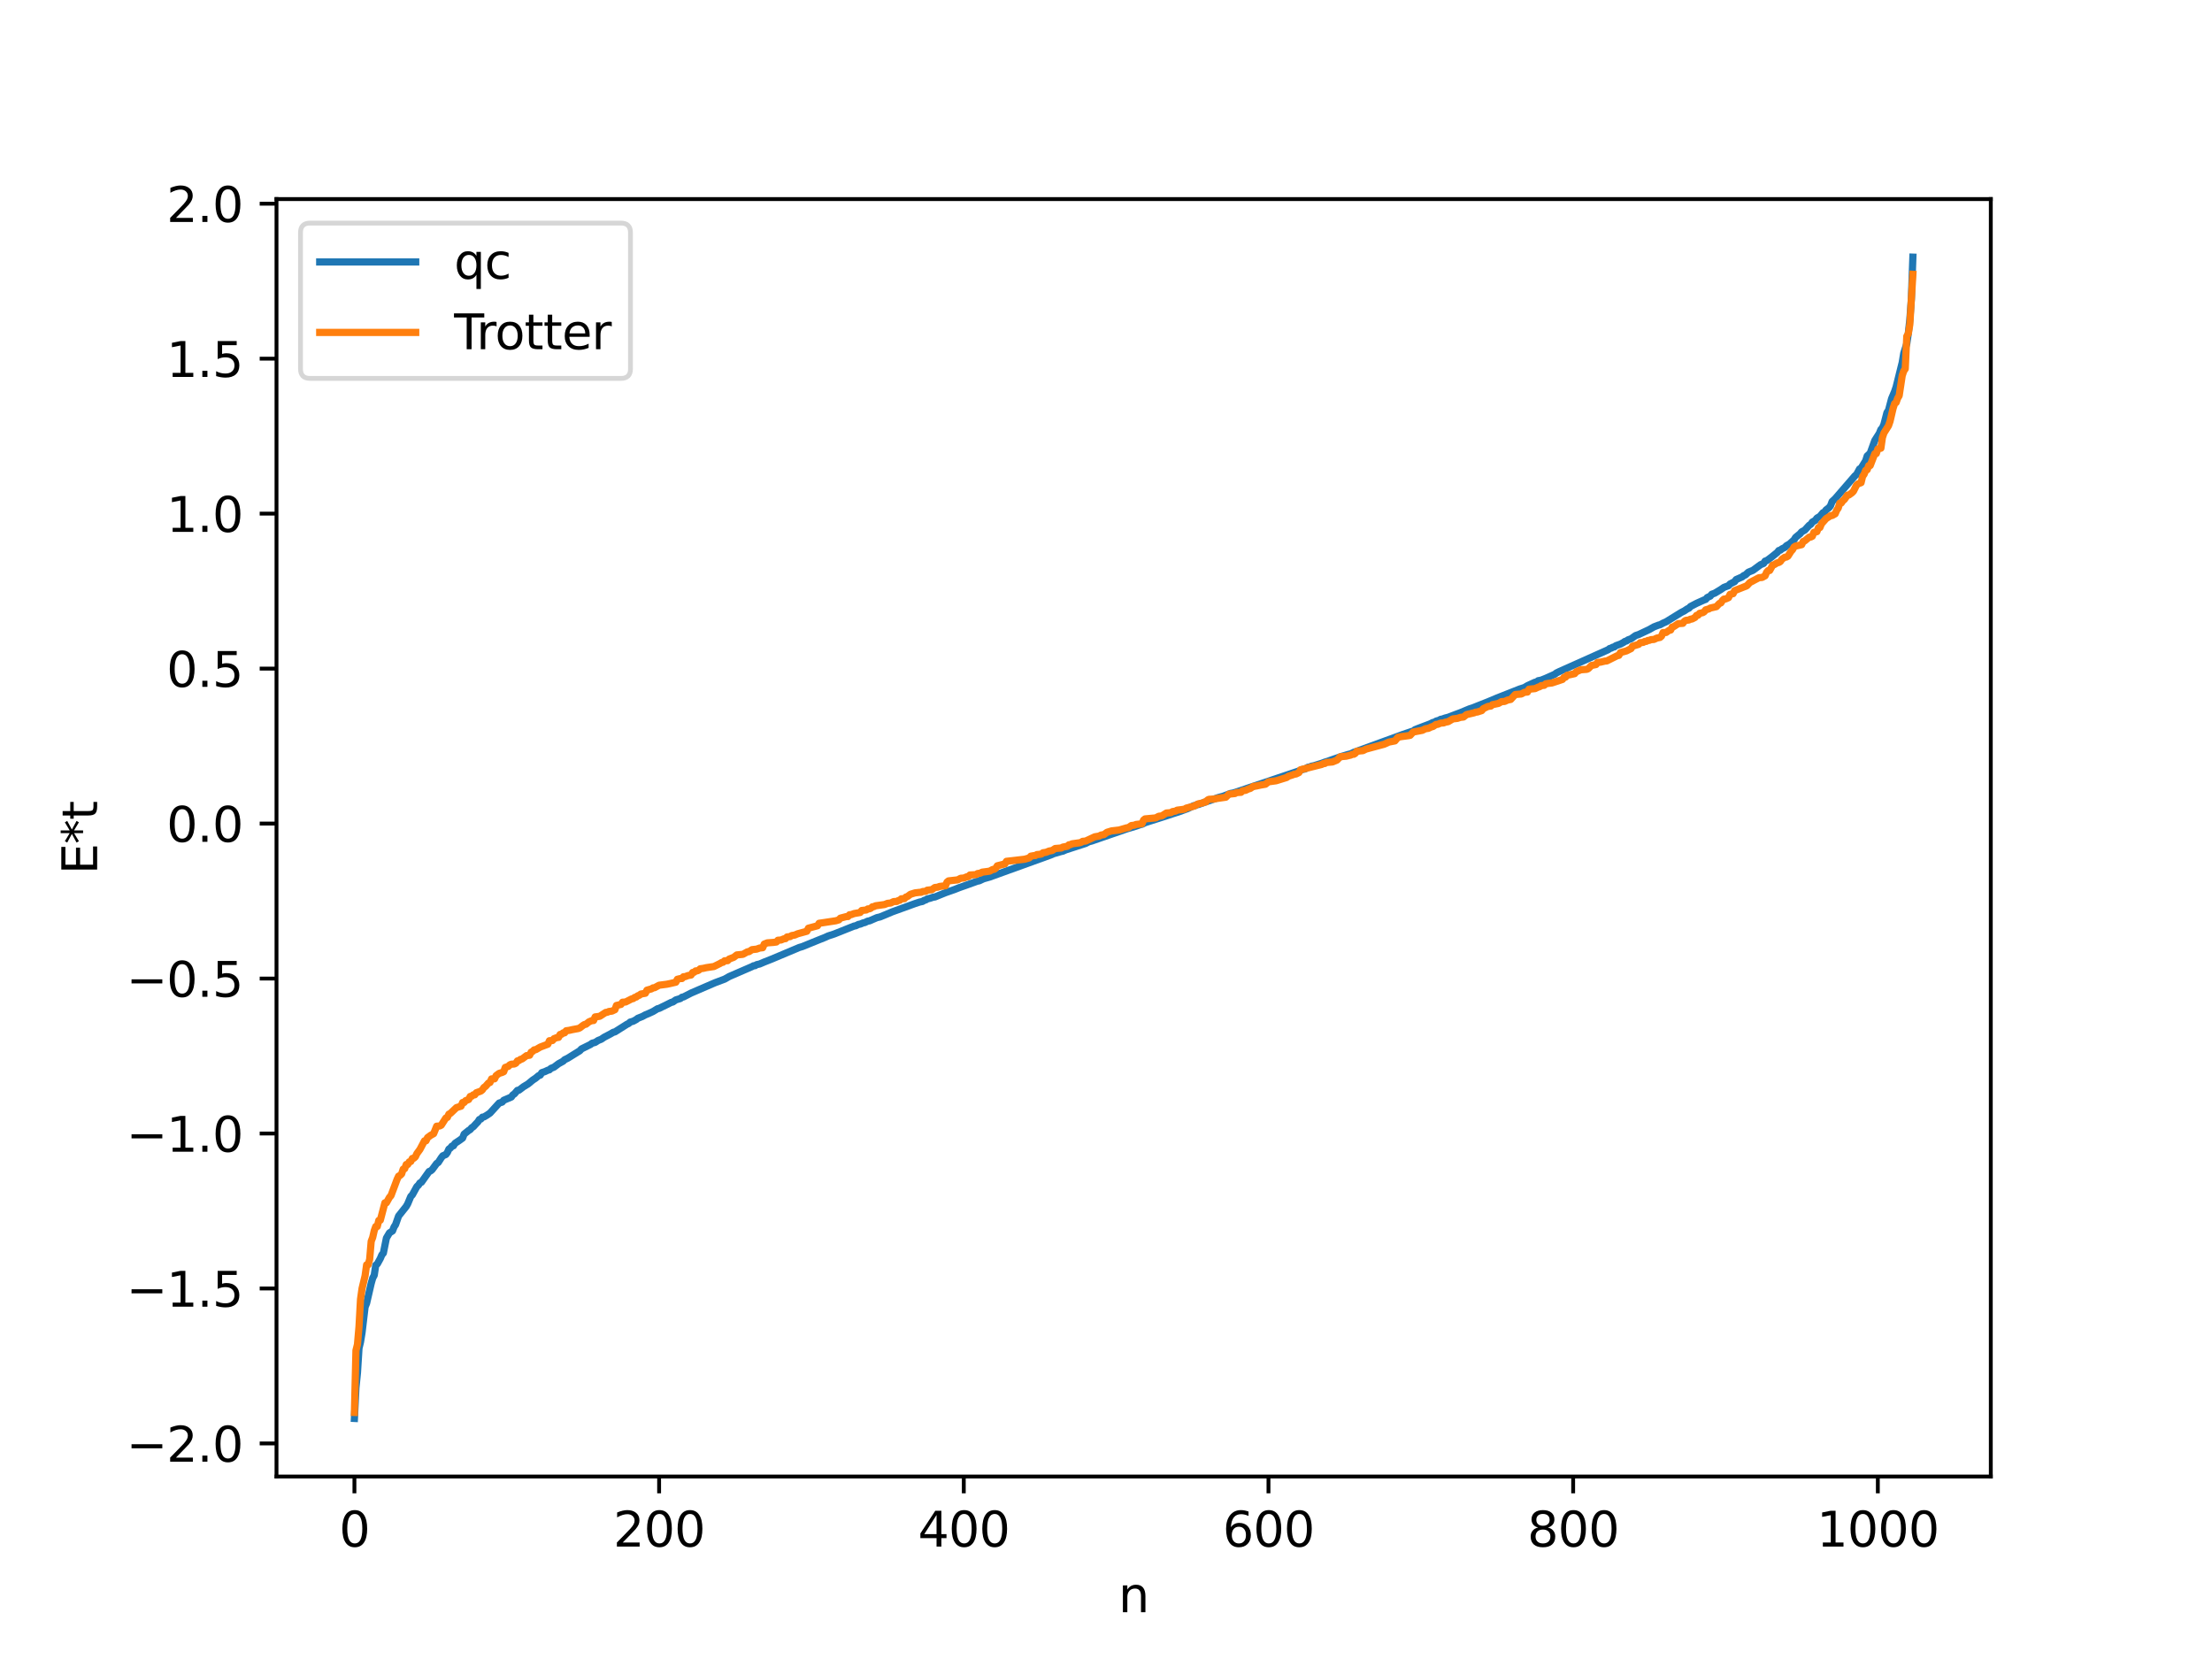 <?xml version="1.0" encoding="utf-8" standalone="no"?>
<!DOCTYPE svg PUBLIC "-//W3C//DTD SVG 1.1//EN"
  "http://www.w3.org/Graphics/SVG/1.1/DTD/svg11.dtd">
<svg xmlns:xlink="http://www.w3.org/1999/xlink" width="460.8pt" height="345.6pt" viewBox="0 0 460.8 345.6" xmlns="http://www.w3.org/2000/svg" version="1.1">
 <defs>
  <style type="text/css">*{stroke-linejoin: round; stroke-linecap: butt}</style>
 </defs>
 <g id="figure_1">
  <g id="patch_1">
   <path d="M 0 345.6 
L 460.8 345.6 
L 460.8 0 
L 0 0 
z
" style="fill: #ffffff"/>
  </g>
  <g id="axes_1">
   <g id="patch_2">
    <path d="M 57.6 307.584 
L 414.72 307.584 
L 414.72 41.472 
L 57.6 41.472 
z
" style="fill: #ffffff"/>
   </g>
   <g id="matplotlib.axis_1">
    <g id="xtick_1">
     <g id="line2d_1">
      <defs>
       <path id="m16e6f5cadb" d="M 0 0 
L 0 3.5 
" style="stroke: #000000; stroke-width: 0.8"/>
      </defs>
      <g>
       <use xlink:href="#m16e6f5cadb" x="73.833" y="307.584" style="stroke: #000000; stroke-width: 0.8"/>
      </g>
     </g>
     <g id="text_1">
      <!-- 0 -->
      <g transform="translate(70.651 322.182) scale(0.1 -0.1)">
       <defs>
        <path id="DejaVuSans-30" d="M 2034 4250 
Q 1547 4250 1301 3770 
Q 1056 3291 1056 2328 
Q 1056 1369 1301 889 
Q 1547 409 2034 409 
Q 2525 409 2770 889 
Q 3016 1369 3016 2328 
Q 3016 3291 2770 3770 
Q 2525 4250 2034 4250 
z
M 2034 4750 
Q 2819 4750 3233 4129 
Q 3647 3509 3647 2328 
Q 3647 1150 3233 529 
Q 2819 -91 2034 -91 
Q 1250 -91 836 529 
Q 422 1150 422 2328 
Q 422 3509 836 4129 
Q 1250 4750 2034 4750 
z
" transform="scale(0.016)"/>
       </defs>
       <use xlink:href="#DejaVuSans-30"/>
      </g>
     </g>
    </g>
    <g id="xtick_2">
     <g id="line2d_2">
      <g>
       <use xlink:href="#m16e6f5cadb" x="137.304" y="307.584" style="stroke: #000000; stroke-width: 0.8"/>
      </g>
     </g>
     <g id="text_2">
      <!-- 200 -->
      <g transform="translate(127.76 322.182) scale(0.1 -0.1)">
       <defs>
        <path id="DejaVuSans-32" d="M 1228 531 
L 3431 531 
L 3431 0 
L 469 0 
L 469 531 
Q 828 903 1448 1529 
Q 2069 2156 2228 2338 
Q 2531 2678 2651 2914 
Q 2772 3150 2772 3378 
Q 2772 3750 2511 3984 
Q 2250 4219 1831 4219 
Q 1534 4219 1204 4116 
Q 875 4013 500 3803 
L 500 4441 
Q 881 4594 1212 4672 
Q 1544 4750 1819 4750 
Q 2544 4750 2975 4387 
Q 3406 4025 3406 3419 
Q 3406 3131 3298 2873 
Q 3191 2616 2906 2266 
Q 2828 2175 2409 1742 
Q 1991 1309 1228 531 
z
" transform="scale(0.016)"/>
       </defs>
       <use xlink:href="#DejaVuSans-32"/>
       <use xlink:href="#DejaVuSans-30" x="63.623"/>
       <use xlink:href="#DejaVuSans-30" x="127.246"/>
      </g>
     </g>
    </g>
    <g id="xtick_3">
     <g id="line2d_3">
      <g>
       <use xlink:href="#m16e6f5cadb" x="200.775" y="307.584" style="stroke: #000000; stroke-width: 0.8"/>
      </g>
     </g>
     <g id="text_3">
      <!-- 400 -->
      <g transform="translate(191.231 322.182) scale(0.1 -0.1)">
       <defs>
        <path id="DejaVuSans-34" d="M 2419 4116 
L 825 1625 
L 2419 1625 
L 2419 4116 
z
M 2253 4666 
L 3047 4666 
L 3047 1625 
L 3713 1625 
L 3713 1100 
L 3047 1100 
L 3047 0 
L 2419 0 
L 2419 1100 
L 313 1100 
L 313 1709 
L 2253 4666 
z
" transform="scale(0.016)"/>
       </defs>
       <use xlink:href="#DejaVuSans-34"/>
       <use xlink:href="#DejaVuSans-30" x="63.623"/>
       <use xlink:href="#DejaVuSans-30" x="127.246"/>
      </g>
     </g>
    </g>
    <g id="xtick_4">
     <g id="line2d_4">
      <g>
       <use xlink:href="#m16e6f5cadb" x="264.246" y="307.584" style="stroke: #000000; stroke-width: 0.8"/>
      </g>
     </g>
     <g id="text_4">
      <!-- 600 -->
      <g transform="translate(254.702 322.182) scale(0.1 -0.1)">
       <defs>
        <path id="DejaVuSans-36" d="M 2113 2584 
Q 1688 2584 1439 2293 
Q 1191 2003 1191 1497 
Q 1191 994 1439 701 
Q 1688 409 2113 409 
Q 2538 409 2786 701 
Q 3034 994 3034 1497 
Q 3034 2003 2786 2293 
Q 2538 2584 2113 2584 
z
M 3366 4563 
L 3366 3988 
Q 3128 4100 2886 4159 
Q 2644 4219 2406 4219 
Q 1781 4219 1451 3797 
Q 1122 3375 1075 2522 
Q 1259 2794 1537 2939 
Q 1816 3084 2150 3084 
Q 2853 3084 3261 2657 
Q 3669 2231 3669 1497 
Q 3669 778 3244 343 
Q 2819 -91 2113 -91 
Q 1303 -91 875 529 
Q 447 1150 447 2328 
Q 447 3434 972 4092 
Q 1497 4750 2381 4750 
Q 2619 4750 2861 4703 
Q 3103 4656 3366 4563 
z
" transform="scale(0.016)"/>
       </defs>
       <use xlink:href="#DejaVuSans-36"/>
       <use xlink:href="#DejaVuSans-30" x="63.623"/>
       <use xlink:href="#DejaVuSans-30" x="127.246"/>
      </g>
     </g>
    </g>
    <g id="xtick_5">
     <g id="line2d_5">
      <g>
       <use xlink:href="#m16e6f5cadb" x="327.717" y="307.584" style="stroke: #000000; stroke-width: 0.8"/>
      </g>
     </g>
     <g id="text_5">
      <!-- 800 -->
      <g transform="translate(318.173 322.182) scale(0.1 -0.1)">
       <defs>
        <path id="DejaVuSans-38" d="M 2034 2216 
Q 1584 2216 1326 1975 
Q 1069 1734 1069 1313 
Q 1069 891 1326 650 
Q 1584 409 2034 409 
Q 2484 409 2743 651 
Q 3003 894 3003 1313 
Q 3003 1734 2745 1975 
Q 2488 2216 2034 2216 
z
M 1403 2484 
Q 997 2584 770 2862 
Q 544 3141 544 3541 
Q 544 4100 942 4425 
Q 1341 4750 2034 4750 
Q 2731 4750 3128 4425 
Q 3525 4100 3525 3541 
Q 3525 3141 3298 2862 
Q 3072 2584 2669 2484 
Q 3125 2378 3379 2068 
Q 3634 1759 3634 1313 
Q 3634 634 3220 271 
Q 2806 -91 2034 -91 
Q 1263 -91 848 271 
Q 434 634 434 1313 
Q 434 1759 690 2068 
Q 947 2378 1403 2484 
z
M 1172 3481 
Q 1172 3119 1398 2916 
Q 1625 2713 2034 2713 
Q 2441 2713 2670 2916 
Q 2900 3119 2900 3481 
Q 2900 3844 2670 4047 
Q 2441 4250 2034 4250 
Q 1625 4250 1398 4047 
Q 1172 3844 1172 3481 
z
" transform="scale(0.016)"/>
       </defs>
       <use xlink:href="#DejaVuSans-38"/>
       <use xlink:href="#DejaVuSans-30" x="63.623"/>
       <use xlink:href="#DejaVuSans-30" x="127.246"/>
      </g>
     </g>
    </g>
    <g id="xtick_6">
     <g id="line2d_6">
      <g>
       <use xlink:href="#m16e6f5cadb" x="391.188" y="307.584" style="stroke: #000000; stroke-width: 0.8"/>
      </g>
     </g>
     <g id="text_6">
      <!-- 1000 -->
      <g transform="translate(378.463 322.182) scale(0.1 -0.1)">
       <defs>
        <path id="DejaVuSans-31" d="M 794 531 
L 1825 531 
L 1825 4091 
L 703 3866 
L 703 4441 
L 1819 4666 
L 2450 4666 
L 2450 531 
L 3481 531 
L 3481 0 
L 794 0 
L 794 531 
z
" transform="scale(0.016)"/>
       </defs>
       <use xlink:href="#DejaVuSans-31"/>
       <use xlink:href="#DejaVuSans-30" x="63.623"/>
       <use xlink:href="#DejaVuSans-30" x="127.246"/>
       <use xlink:href="#DejaVuSans-30" x="190.869"/>
      </g>
     </g>
    </g>
    <g id="text_7">
     <!-- n -->
     <g transform="translate(232.991 335.861) scale(0.1 -0.1)">
      <defs>
       <path id="DejaVuSans-6e" d="M 3513 2113 
L 3513 0 
L 2938 0 
L 2938 2094 
Q 2938 2591 2744 2837 
Q 2550 3084 2163 3084 
Q 1697 3084 1428 2787 
Q 1159 2491 1159 1978 
L 1159 0 
L 581 0 
L 581 3500 
L 1159 3500 
L 1159 2956 
Q 1366 3272 1645 3428 
Q 1925 3584 2291 3584 
Q 2894 3584 3203 3211 
Q 3513 2838 3513 2113 
z
" transform="scale(0.016)"/>
      </defs>
      <use xlink:href="#DejaVuSans-6e"/>
     </g>
    </g>
   </g>
   <g id="matplotlib.axis_2">
    <g id="ytick_1">
     <g id="line2d_7">
      <defs>
       <path id="m75d9260131" d="M 0 0 
L -3.5 0 
" style="stroke: #000000; stroke-width: 0.8"/>
      </defs>
      <g>
       <use xlink:href="#m75d9260131" x="57.6" y="300.693" style="stroke: #000000; stroke-width: 0.8"/>
      </g>
     </g>
     <g id="text_8">
      <!-- −2.0 -->
      <g transform="translate(26.317 304.492) scale(0.1 -0.1)">
       <defs>
        <path id="DejaVuSans-2212" d="M 678 2272 
L 4684 2272 
L 4684 1741 
L 678 1741 
L 678 2272 
z
" transform="scale(0.016)"/>
        <path id="DejaVuSans-2e" d="M 684 794 
L 1344 794 
L 1344 0 
L 684 0 
L 684 794 
z
" transform="scale(0.016)"/>
       </defs>
       <use xlink:href="#DejaVuSans-2212"/>
       <use xlink:href="#DejaVuSans-32" x="83.789"/>
       <use xlink:href="#DejaVuSans-2e" x="147.412"/>
       <use xlink:href="#DejaVuSans-30" x="179.199"/>
      </g>
     </g>
    </g>
    <g id="ytick_2">
     <g id="line2d_8">
      <g>
       <use xlink:href="#m75d9260131" x="57.6" y="268.411" style="stroke: #000000; stroke-width: 0.8"/>
      </g>
     </g>
     <g id="text_9">
      <!-- −1.5 -->
      <g transform="translate(26.317 272.21) scale(0.1 -0.1)">
       <defs>
        <path id="DejaVuSans-35" d="M 691 4666 
L 3169 4666 
L 3169 4134 
L 1269 4134 
L 1269 2991 
Q 1406 3038 1543 3061 
Q 1681 3084 1819 3084 
Q 2600 3084 3056 2656 
Q 3513 2228 3513 1497 
Q 3513 744 3044 326 
Q 2575 -91 1722 -91 
Q 1428 -91 1123 -41 
Q 819 9 494 109 
L 494 744 
Q 775 591 1075 516 
Q 1375 441 1709 441 
Q 2250 441 2565 725 
Q 2881 1009 2881 1497 
Q 2881 1984 2565 2268 
Q 2250 2553 1709 2553 
Q 1456 2553 1204 2497 
Q 953 2441 691 2322 
L 691 4666 
z
" transform="scale(0.016)"/>
       </defs>
       <use xlink:href="#DejaVuSans-2212"/>
       <use xlink:href="#DejaVuSans-31" x="83.789"/>
       <use xlink:href="#DejaVuSans-2e" x="147.412"/>
       <use xlink:href="#DejaVuSans-35" x="179.199"/>
      </g>
     </g>
    </g>
    <g id="ytick_3">
     <g id="line2d_9">
      <g>
       <use xlink:href="#m75d9260131" x="57.6" y="236.129" style="stroke: #000000; stroke-width: 0.8"/>
      </g>
     </g>
     <g id="text_10">
      <!-- −1.0 -->
      <g transform="translate(26.317 239.928) scale(0.1 -0.1)">
       <use xlink:href="#DejaVuSans-2212"/>
       <use xlink:href="#DejaVuSans-31" x="83.789"/>
       <use xlink:href="#DejaVuSans-2e" x="147.412"/>
       <use xlink:href="#DejaVuSans-30" x="179.199"/>
      </g>
     </g>
    </g>
    <g id="ytick_4">
     <g id="line2d_10">
      <g>
       <use xlink:href="#m75d9260131" x="57.6" y="203.847" style="stroke: #000000; stroke-width: 0.8"/>
      </g>
     </g>
     <g id="text_11">
      <!-- −0.5 -->
      <g transform="translate(26.317 207.647) scale(0.1 -0.1)">
       <use xlink:href="#DejaVuSans-2212"/>
       <use xlink:href="#DejaVuSans-30" x="83.789"/>
       <use xlink:href="#DejaVuSans-2e" x="147.412"/>
       <use xlink:href="#DejaVuSans-35" x="179.199"/>
      </g>
     </g>
    </g>
    <g id="ytick_5">
     <g id="line2d_11">
      <g>
       <use xlink:href="#m75d9260131" x="57.6" y="171.566" style="stroke: #000000; stroke-width: 0.8"/>
      </g>
     </g>
     <g id="text_12">
      <!-- 0.0 -->
      <g transform="translate(34.697 175.365) scale(0.1 -0.1)">
       <use xlink:href="#DejaVuSans-30"/>
       <use xlink:href="#DejaVuSans-2e" x="63.623"/>
       <use xlink:href="#DejaVuSans-30" x="95.41"/>
      </g>
     </g>
    </g>
    <g id="ytick_6">
     <g id="line2d_12">
      <g>
       <use xlink:href="#m75d9260131" x="57.6" y="139.284" style="stroke: #000000; stroke-width: 0.8"/>
      </g>
     </g>
     <g id="text_13">
      <!-- 0.5 -->
      <g transform="translate(34.697 143.083) scale(0.1 -0.1)">
       <use xlink:href="#DejaVuSans-30"/>
       <use xlink:href="#DejaVuSans-2e" x="63.623"/>
       <use xlink:href="#DejaVuSans-35" x="95.41"/>
      </g>
     </g>
    </g>
    <g id="ytick_7">
     <g id="line2d_13">
      <g>
       <use xlink:href="#m75d9260131" x="57.6" y="107.002" style="stroke: #000000; stroke-width: 0.8"/>
      </g>
     </g>
     <g id="text_14">
      <!-- 1.0 -->
      <g transform="translate(34.697 110.801) scale(0.1 -0.1)">
       <use xlink:href="#DejaVuSans-31"/>
       <use xlink:href="#DejaVuSans-2e" x="63.623"/>
       <use xlink:href="#DejaVuSans-30" x="95.41"/>
      </g>
     </g>
    </g>
    <g id="ytick_8">
     <g id="line2d_14">
      <g>
       <use xlink:href="#m75d9260131" x="57.6" y="74.72" style="stroke: #000000; stroke-width: 0.8"/>
      </g>
     </g>
     <g id="text_15">
      <!-- 1.5 -->
      <g transform="translate(34.697 78.519) scale(0.1 -0.1)">
       <use xlink:href="#DejaVuSans-31"/>
       <use xlink:href="#DejaVuSans-2e" x="63.623"/>
       <use xlink:href="#DejaVuSans-35" x="95.41"/>
      </g>
     </g>
    </g>
    <g id="ytick_9">
     <g id="line2d_15">
      <g>
       <use xlink:href="#m75d9260131" x="57.6" y="42.438" style="stroke: #000000; stroke-width: 0.8"/>
      </g>
     </g>
     <g id="text_16">
      <!-- 2.0 -->
      <g transform="translate(34.697 46.238) scale(0.1 -0.1)">
       <use xlink:href="#DejaVuSans-32"/>
       <use xlink:href="#DejaVuSans-2e" x="63.623"/>
       <use xlink:href="#DejaVuSans-30" x="95.41"/>
      </g>
     </g>
    </g>
    <g id="text_17">
     <!-- E*t -->
     <g transform="translate(20.238 182.148) rotate(-90) scale(0.1 -0.1)">
      <defs>
       <path id="DejaVuSans-45" d="M 628 4666 
L 3578 4666 
L 3578 4134 
L 1259 4134 
L 1259 2753 
L 3481 2753 
L 3481 2222 
L 1259 2222 
L 1259 531 
L 3634 531 
L 3634 0 
L 628 0 
L 628 4666 
z
" transform="scale(0.016)"/>
       <path id="DejaVuSans-2a" d="M 3009 3897 
L 1888 3291 
L 3009 2681 
L 2828 2375 
L 1778 3009 
L 1778 1831 
L 1422 1831 
L 1422 3009 
L 372 2375 
L 191 2681 
L 1313 3291 
L 191 3897 
L 372 4206 
L 1422 3572 
L 1422 4750 
L 1778 4750 
L 1778 3572 
L 2828 4206 
L 3009 3897 
z
" transform="scale(0.016)"/>
       <path id="DejaVuSans-74" d="M 1172 4494 
L 1172 3500 
L 2356 3500 
L 2356 3053 
L 1172 3053 
L 1172 1153 
Q 1172 725 1289 603 
Q 1406 481 1766 481 
L 2356 481 
L 2356 0 
L 1766 0 
Q 1100 0 847 248 
Q 594 497 594 1153 
L 594 3053 
L 172 3053 
L 172 3500 
L 594 3500 
L 594 4494 
L 1172 4494 
z
" transform="scale(0.016)"/>
      </defs>
      <use xlink:href="#DejaVuSans-45"/>
      <use xlink:href="#DejaVuSans-2a" x="63.184"/>
      <use xlink:href="#DejaVuSans-74" x="113.184"/>
     </g>
    </g>
   </g>
   <g id="line2d_16">
    <path d="M 73.833 295.488 
L 74.15 289.08 
L 74.467 285.956 
L 74.785 280.855 
L 75.102 279.552 
L 75.42 277.599 
L 76.054 272.27 
L 76.372 271.486 
L 77.324 267.365 
L 77.641 266.249 
L 77.958 265.659 
L 78.276 263.548 
L 78.593 263.316 
L 79.228 262.164 
L 79.545 261.416 
L 79.862 261.038 
L 80.497 257.902 
L 81.132 256.832 
L 81.767 256.426 
L 82.084 255.608 
L 82.401 255.118 
L 83.036 253.318 
L 84.623 251.324 
L 84.94 250.767 
L 85.575 249.237 
L 85.892 248.917 
L 86.844 247.185 
L 87.162 246.901 
L 87.479 246.422 
L 87.796 246.279 
L 89.383 244.045 
L 89.7 243.925 
L 90.018 243.66 
L 90.97 242.366 
L 91.287 242.172 
L 91.922 241.19 
L 92.239 240.778 
L 92.874 240.508 
L 93.191 240.094 
L 93.509 239.381 
L 93.826 239.157 
L 94.143 238.759 
L 94.461 238.692 
L 94.778 238.177 
L 95.73 237.548 
L 96.365 237.082 
L 96.682 236.263 
L 97.634 235.494 
L 97.952 235.316 
L 98.269 234.921 
L 98.586 234.729 
L 99.221 234.043 
L 99.539 233.721 
L 99.856 233.215 
L 100.173 233.118 
L 100.491 232.724 
L 100.808 232.684 
L 101.443 232.309 
L 102.077 231.875 
L 103.981 229.787 
L 104.616 229.588 
L 104.934 229.204 
L 106.52 228.532 
L 106.838 228.078 
L 107.155 227.884 
L 107.79 227.142 
L 108.107 227.104 
L 109.059 226.382 
L 110.011 225.802 
L 110.963 225.014 
L 111.598 224.589 
L 112.233 224.057 
L 112.55 223.967 
L 112.867 223.45 
L 113.502 223.24 
L 114.137 222.942 
L 114.454 222.863 
L 114.772 222.559 
L 115.406 222.309 
L 116.358 221.592 
L 117.31 221.068 
L 117.628 220.752 
L 118.262 220.452 
L 120.801 218.877 
L 121.119 218.517 
L 123.023 217.577 
L 123.34 217.324 
L 123.975 217.155 
L 124.61 216.745 
L 125.244 216.494 
L 125.879 216.064 
L 127.148 215.401 
L 127.783 215.032 
L 128.1 214.964 
L 130.639 213.358 
L 130.957 213.221 
L 131.274 212.92 
L 131.909 212.737 
L 132.543 212.389 
L 132.861 212.132 
L 133.813 211.754 
L 134.448 211.409 
L 135.082 211.151 
L 136.034 210.713 
L 136.986 210.13 
L 137.304 210.069 
L 137.939 209.75 
L 138.573 209.449 
L 139.843 208.809 
L 140.16 208.742 
L 140.795 208.292 
L 141.747 208.01 
L 142.064 207.742 
L 142.381 207.685 
L 143.968 206.87 
L 148.411 204.952 
L 149.046 204.684 
L 150.95 203.97 
L 151.902 203.429 
L 152.537 203.153 
L 156.662 201.364 
L 156.98 201.186 
L 157.297 201.168 
L 157.615 200.96 
L 158.249 200.818 
L 159.201 200.409 
L 160.788 199.782 
L 166.5 197.377 
L 167.135 197.191 
L 170.626 195.773 
L 171.896 195.266 
L 172.53 194.975 
L 173.8 194.559 
L 177.925 192.913 
L 178.243 192.863 
L 178.877 192.559 
L 179.195 192.512 
L 179.829 192.245 
L 180.147 192.192 
L 180.781 191.885 
L 181.099 191.847 
L 182.686 191.16 
L 183.32 191.016 
L 184.272 190.626 
L 185.859 189.957 
L 190.62 188.231 
L 191.572 187.915 
L 192.206 187.781 
L 192.524 187.55 
L 192.841 187.487 
L 193.158 187.27 
L 193.793 187.107 
L 194.428 186.892 
L 194.745 186.864 
L 196.967 185.961 
L 198.871 185.293 
L 199.823 184.914 
L 201.092 184.47 
L 203.631 183.553 
L 203.948 183.503 
L 204.9 183.066 
L 206.17 182.705 
L 218.864 178.116 
L 219.499 177.837 
L 221.086 177.381 
L 221.403 177.321 
L 222.038 177.038 
L 226.163 175.703 
L 226.798 175.366 
L 227.433 175.197 
L 234.097 172.894 
L 234.732 172.675 
L 236.636 172.108 
L 237.588 171.773 
L 237.905 171.711 
L 238.54 171.381 
L 242.983 169.963 
L 244.253 169.537 
L 245.522 169.137 
L 247.426 168.44 
L 248.696 167.828 
L 249.013 167.817 
L 249.33 167.62 
L 249.648 167.6 
L 250.6 167.248 
L 253.773 166.149 
L 254.725 165.892 
L 256.312 165.296 
L 256.947 165.184 
L 270.593 160.601 
L 271.228 160.32 
L 271.862 160.191 
L 272.497 159.823 
L 272.815 159.804 
L 273.132 159.635 
L 273.767 159.498 
L 275.353 159.004 
L 275.988 158.764 
L 276.623 158.571 
L 277.258 158.336 
L 279.479 157.567 
L 280.114 157.384 
L 280.748 157.189 
L 281.383 157.028 
L 282.018 156.726 
L 291.539 153.261 
L 292.173 153.021 
L 294.077 152.379 
L 294.395 152.341 
L 294.712 152.028 
L 295.347 151.769 
L 297.886 150.807 
L 298.52 150.49 
L 298.838 150.46 
L 299.155 150.219 
L 299.79 150.043 
L 300.107 149.843 
L 300.424 149.804 
L 301.059 149.575 
L 301.694 149.414 
L 303.281 148.806 
L 304.233 148.454 
L 306.137 147.662 
L 306.772 147.461 
L 309.31 146.456 
L 309.945 146.207 
L 311.849 145.404 
L 316.61 143.526 
L 317.562 143.225 
L 318.196 142.842 
L 319.783 142.114 
L 320.1 142.094 
L 320.418 141.808 
L 321.053 141.687 
L 322.005 141.306 
L 323.274 140.74 
L 323.909 140.45 
L 324.226 140.195 
L 324.861 139.884 
L 335.016 135.346 
L 335.334 135.089 
L 335.651 135.022 
L 335.968 134.817 
L 336.286 134.773 
L 336.603 134.517 
L 337.555 134.178 
L 338.19 133.841 
L 338.507 133.61 
L 338.824 133.537 
L 339.142 133.297 
L 339.777 133.072 
L 340.411 132.619 
L 340.729 132.397 
L 341.363 132.186 
L 343.585 131.14 
L 344.537 130.593 
L 345.489 130.224 
L 345.806 130.154 
L 346.441 129.812 
L 347.076 129.533 
L 350.249 127.578 
L 350.884 127.253 
L 351.519 126.825 
L 351.836 126.704 
L 352.153 126.352 
L 353.423 125.689 
L 355.01 124.974 
L 355.327 124.869 
L 355.644 124.478 
L 356.279 124.184 
L 356.596 123.794 
L 357.231 123.563 
L 358.5 122.795 
L 359.135 122.357 
L 359.77 122.122 
L 360.087 122.007 
L 360.405 121.649 
L 361.357 121.163 
L 361.674 120.731 
L 362.943 120.171 
L 363.261 119.89 
L 363.578 119.789 
L 364.213 119.199 
L 365.165 118.814 
L 366.752 117.64 
L 367.386 117.381 
L 367.704 116.882 
L 368.021 116.811 
L 368.973 116.104 
L 370.243 115.082 
L 370.56 114.68 
L 370.877 114.613 
L 371.195 114.344 
L 371.829 114.035 
L 372.147 113.68 
L 372.781 113.334 
L 373.734 112.474 
L 374.051 111.956 
L 375.003 111.178 
L 375.32 110.786 
L 375.955 110.449 
L 376.907 109.413 
L 377.224 109.225 
L 377.542 108.754 
L 378.177 108.392 
L 378.494 107.937 
L 379.129 107.568 
L 379.763 106.808 
L 380.081 106.678 
L 380.398 106.233 
L 381.033 105.747 
L 381.35 105.322 
L 381.667 104.475 
L 382.302 103.885 
L 386.428 99.115 
L 386.745 98.868 
L 387.38 97.69 
L 387.697 97.524 
L 388.649 95.994 
L 388.967 94.989 
L 389.601 94.404 
L 390.553 91.766 
L 391.505 90.268 
L 391.823 89.474 
L 392.14 89.134 
L 392.458 88.389 
L 393.092 85.936 
L 393.41 85.473 
L 394.044 83.065 
L 394.679 81.551 
L 394.996 80.61 
L 396.266 75.508 
L 396.583 73.598 
L 397.218 71.594 
L 397.535 69.45 
L 397.853 66.545 
L 398.17 62.312 
L 398.487 53.568 
L 398.487 53.568 
" clip-path="url(#p8882f0d7c2)" style="fill: none; stroke: #1f77b4; stroke-width: 1.5; stroke-linecap: square"/>
   </g>
   <g id="line2d_17">
    <path d="M 73.833 294.237 
L 74.15 281.324 
L 74.467 280.06 
L 74.785 276.392 
L 75.102 270.678 
L 75.42 268.411 
L 76.054 265.768 
L 76.372 263.479 
L 76.689 263.479 
L 77.006 262.342 
L 77.324 258.601 
L 77.641 257.765 
L 77.958 256.377 
L 78.276 255.498 
L 78.593 255.498 
L 78.91 254.234 
L 79.228 254.19 
L 80.18 250.566 
L 80.497 250.566 
L 81.132 249.43 
L 81.449 249.078 
L 82.719 245.689 
L 83.036 245.011 
L 83.353 244.853 
L 83.671 244.529 
L 83.988 243.552 
L 84.305 243.464 
L 84.623 242.586 
L 84.94 242.586 
L 85.258 242.03 
L 85.575 241.962 
L 85.892 241.322 
L 86.21 241.277 
L 86.527 240.992 
L 86.844 240.319 
L 87.479 239.45 
L 88.431 237.653 
L 88.748 237.653 
L 89.066 236.986 
L 89.7 236.517 
L 90.335 236.165 
L 90.97 234.605 
L 91.605 234.564 
L 91.922 234.39 
L 92.874 232.906 
L 93.191 232.776 
L 93.509 232.098 
L 93.826 231.94 
L 95.096 230.731 
L 96.048 230.436 
L 96.365 229.673 
L 96.682 229.673 
L 97 229.287 
L 97.634 229.05 
L 97.952 228.409 
L 98.269 228.365 
L 98.586 228.079 
L 98.904 228.072 
L 99.221 227.639 
L 100.173 227.291 
L 100.491 227.029 
L 100.808 226.537 
L 101.125 226.338 
L 101.76 225.613 
L 102.077 225.505 
L 102.395 224.754 
L 103.029 224.741 
L 103.347 224.073 
L 103.981 223.604 
L 104.616 223.408 
L 104.934 223.253 
L 105.251 222.365 
L 105.886 222.147 
L 106.203 221.827 
L 106.52 221.692 
L 107.155 221.651 
L 107.472 221.478 
L 107.79 221 
L 108.107 220.939 
L 108.424 220.685 
L 108.742 220.619 
L 109.694 219.906 
L 110.329 219.825 
L 110.646 219.185 
L 110.963 219.027 
L 111.281 218.704 
L 111.598 218.677 
L 112.55 218.122 
L 114.137 217.523 
L 114.454 216.801 
L 115.089 216.76 
L 115.406 216.375 
L 116.041 216.137 
L 116.358 216.109 
L 116.676 215.496 
L 116.993 215.452 
L 117.31 215.166 
L 117.628 215.159 
L 117.945 214.726 
L 118.58 214.639 
L 119.215 214.493 
L 120.484 214.256 
L 120.801 214.117 
L 121.436 213.625 
L 121.753 213.426 
L 122.071 213.366 
L 122.705 212.855 
L 123.34 212.596 
L 123.658 212.593 
L 123.975 211.841 
L 124.927 211.717 
L 126.196 210.899 
L 126.514 210.881 
L 126.831 210.713 
L 127.466 210.639 
L 128.1 210.34 
L 128.418 209.452 
L 129.053 209.315 
L 129.37 209.234 
L 129.687 208.78 
L 130.322 208.738 
L 131.591 208.087 
L 131.909 208.026 
L 132.226 207.773 
L 132.543 207.706 
L 132.861 207.433 
L 133.178 207.341 
L 133.496 207.081 
L 134.448 206.912 
L 134.765 206.273 
L 135.717 205.997 
L 136.034 205.791 
L 136.352 205.764 
L 137.304 205.241 
L 138.891 205.036 
L 139.525 204.906 
L 140.795 204.61 
L 141.112 203.997 
L 141.747 203.847 
L 142.064 203.847 
L 142.381 203.469 
L 142.699 203.462 
L 143.334 203.224 
L 143.968 203.116 
L 144.286 202.583 
L 144.603 202.539 
L 144.92 202.253 
L 145.238 202.247 
L 145.555 202.112 
L 145.872 201.813 
L 146.507 201.727 
L 147.142 201.58 
L 148.729 201.343 
L 149.998 200.712 
L 150.315 200.513 
L 150.633 200.453 
L 150.95 200.146 
L 151.585 200.126 
L 151.902 199.787 
L 152.854 199.426 
L 153.489 198.928 
L 154.758 198.804 
L 155.71 198.27 
L 156.028 198.248 
L 156.662 197.829 
L 157.615 197.726 
L 158.249 197.493 
L 158.884 197.427 
L 159.201 196.669 
L 159.836 196.416 
L 161.105 196.322 
L 161.74 196.239 
L 162.058 195.867 
L 162.692 195.825 
L 163.327 195.56 
L 163.644 195.537 
L 163.962 195.181 
L 164.596 195.113 
L 164.914 194.895 
L 165.548 194.793 
L 166.183 194.52 
L 168.087 193.999 
L 168.405 193.36 
L 170.309 192.851 
L 170.626 192.338 
L 171.578 192.199 
L 174.117 191.813 
L 174.752 191.624 
L 175.069 191.266 
L 176.339 190.935 
L 176.656 190.935 
L 176.973 190.557 
L 177.291 190.549 
L 177.925 190.311 
L 179.195 190.088 
L 179.512 189.671 
L 180.464 189.565 
L 180.781 189.341 
L 181.099 189.334 
L 181.416 189.199 
L 181.734 188.901 
L 182.051 188.875 
L 182.368 188.697 
L 184.272 188.43 
L 184.907 188.178 
L 185.542 188.118 
L 186.177 187.808 
L 186.811 187.79 
L 187.129 187.6 
L 187.446 187.54 
L 187.763 187.233 
L 188.398 187.213 
L 188.715 186.875 
L 189.033 186.77 
L 189.667 186.295 
L 190.62 186.002 
L 191.572 185.892 
L 191.889 185.883 
L 192.206 185.718 
L 192.841 185.674 
L 193.158 185.442 
L 194.11 185.335 
L 194.745 184.888 
L 195.38 184.814 
L 195.697 184.67 
L 196.967 184.514 
L 197.284 183.756 
L 197.601 183.503 
L 199.188 183.327 
L 199.505 183.293 
L 200.14 182.954 
L 200.775 182.913 
L 201.41 182.647 
L 201.727 182.625 
L 202.044 182.277 
L 203.314 182.201 
L 203.631 181.982 
L 204.266 181.881 
L 204.583 181.684 
L 205.535 181.566 
L 206.17 181.47 
L 206.805 181.125 
L 207.122 181.087 
L 207.439 180.857 
L 207.757 180.359 
L 209.343 179.965 
L 209.661 179.426 
L 210.93 179.286 
L 213.469 178.988 
L 214.421 178.711 
L 214.739 178.354 
L 215.373 178.242 
L 215.691 178.221 
L 216.008 178.022 
L 216.643 177.964 
L 216.96 177.893 
L 217.277 177.644 
L 217.912 177.549 
L 218.547 177.29 
L 219.181 177.175 
L 219.816 176.758 
L 221.086 176.653 
L 221.403 176.464 
L 222.355 176.286 
L 222.672 175.988 
L 222.99 175.962 
L 223.307 175.784 
L 224.894 175.563 
L 225.211 175.478 
L 225.529 175.266 
L 226.163 175.205 
L 228.067 174.321 
L 229.02 174.16 
L 229.337 173.962 
L 229.972 173.857 
L 230.606 173.382 
L 231.558 173.09 
L 232.51 172.979 
L 233.145 172.906 
L 234.732 172.445 
L 235.049 172.422 
L 235.684 171.975 
L 236.319 171.901 
L 236.636 171.757 
L 237.905 171.602 
L 238.223 170.843 
L 238.54 170.59 
L 240.444 170.414 
L 240.762 170.38 
L 241.396 170.042 
L 242.031 169.965 
L 242.983 169.364 
L 243.935 169.288 
L 244.253 169.069 
L 244.887 168.968 
L 245.205 168.772 
L 246.157 168.653 
L 246.791 168.557 
L 247.109 168.343 
L 248.696 167.944 
L 249.648 167.446 
L 250.6 167.259 
L 250.917 167.074 
L 251.234 167.053 
L 251.552 166.659 
L 251.869 166.506 
L 252.821 166.471 
L 253.456 166.346 
L 255.36 166.075 
L 255.995 165.441 
L 257.264 165.308 
L 257.581 165.109 
L 258.534 165.051 
L 258.851 164.731 
L 259.486 164.637 
L 260.12 164.331 
L 260.438 164.263 
L 261.072 163.823 
L 261.707 163.74 
L 262.659 163.533 
L 263.611 163.373 
L 264.246 162.872 
L 265.833 162.651 
L 268.054 161.965 
L 268.372 161.715 
L 269.324 161.408 
L 269.641 161.267 
L 269.958 161.248 
L 270.593 160.945 
L 270.91 160.358 
L 275.353 159.248 
L 275.671 159.062 
L 275.988 159.05 
L 276.305 158.845 
L 277.575 158.729 
L 278.527 158.342 
L 279.162 157.664 
L 279.796 157.586 
L 280.431 157.532 
L 281.383 157.298 
L 281.7 157.129 
L 282.018 157.129 
L 282.335 156.942 
L 282.653 156.488 
L 283.922 156.375 
L 284.557 156.055 
L 288.365 155.031 
L 289.317 154.594 
L 290.586 154.346 
L 291.221 153.593 
L 291.856 153.461 
L 293.443 153.25 
L 293.76 153.183 
L 294.395 152.498 
L 296.299 152.138 
L 296.934 151.818 
L 297.568 151.724 
L 298.203 151.418 
L 298.52 151.35 
L 299.155 150.91 
L 299.472 150.904 
L 300.107 150.64 
L 300.742 150.596 
L 301.059 150.461 
L 301.694 150.332 
L 302.646 149.763 
L 303.598 149.652 
L 304.233 149.44 
L 304.867 149.372 
L 305.502 148.865 
L 307.089 148.495 
L 307.406 148.354 
L 307.724 148.335 
L 308.676 148.032 
L 308.993 147.633 
L 309.945 147.172 
L 310.58 147.081 
L 310.897 146.8 
L 312.167 146.533 
L 312.801 146.165 
L 313.436 146.124 
L 314.071 145.831 
L 314.705 145.707 
L 315.34 145.018 
L 315.658 144.681 
L 316.927 144.571 
L 317.562 144.216 
L 318.196 144.166 
L 318.514 143.575 
L 319.783 143.45 
L 320.418 143.143 
L 320.735 143.063 
L 321.053 142.828 
L 321.687 142.766 
L 322.005 142.456 
L 322.639 142.348 
L 323.274 142.279 
L 323.909 142.072 
L 325.496 141.539 
L 325.813 141.107 
L 326.13 141.067 
L 326.448 140.681 
L 327.082 140.548 
L 328.034 140.337 
L 328.352 139.949 
L 329.304 139.529 
L 330.573 139.434 
L 330.891 139.276 
L 331.525 138.632 
L 332.16 138.505 
L 332.477 138.437 
L 332.795 137.997 
L 333.429 137.936 
L 334.381 137.708 
L 334.699 137.698 
L 336.92 136.588 
L 337.238 136.528 
L 337.555 135.952 
L 338.824 135.596 
L 339.777 135.119 
L 340.094 134.617 
L 341.363 134.232 
L 341.681 133.887 
L 342.315 133.822 
L 342.633 133.62 
L 342.95 133.613 
L 343.267 133.423 
L 343.585 133.404 
L 343.902 133.253 
L 344.537 133.211 
L 345.172 132.918 
L 345.806 132.794 
L 346.124 132.517 
L 346.441 131.768 
L 347.076 131.76 
L 347.71 131.303 
L 348.028 131.253 
L 348.345 130.626 
L 348.662 130.538 
L 349.615 129.915 
L 350.567 129.853 
L 350.884 129.418 
L 351.201 129.229 
L 351.836 129.159 
L 352.153 128.983 
L 352.471 128.956 
L 353.105 128.626 
L 353.423 128.194 
L 353.74 128.154 
L 354.058 127.768 
L 354.692 127.635 
L 355.01 127.453 
L 355.327 127.036 
L 355.962 126.864 
L 356.279 126.673 
L 357.548 126.38 
L 358.183 125.708 
L 358.5 125.592 
L 358.818 125.085 
L 359.135 124.795 
L 359.453 124.785 
L 360.087 124.506 
L 360.405 123.812 
L 361.039 123.675 
L 361.357 123.039 
L 363.896 122.029 
L 364.53 121.346 
L 366.434 120.34 
L 367.069 120.299 
L 367.704 119.95 
L 368.021 119.203 
L 368.339 118.855 
L 368.656 118.848 
L 369.291 117.714 
L 369.608 117.625 
L 370.243 117.237 
L 370.56 117.179 
L 370.877 116.984 
L 371.195 116.505 
L 371.829 116.071 
L 372.147 116.044 
L 372.464 115.856 
L 373.099 114.855 
L 373.416 114.514 
L 373.734 113.951 
L 374.051 113.76 
L 375.32 113.467 
L 375.638 112.796 
L 375.955 112.68 
L 376.907 111.882 
L 377.224 111.873 
L 377.542 111.709 
L 377.859 110.899 
L 378.494 110.762 
L 378.811 109.908 
L 379.129 109.896 
L 379.446 109.116 
L 380.398 108.042 
L 381.35 107.427 
L 381.667 107.399 
L 382.302 107.037 
L 382.62 106.29 
L 382.937 105.847 
L 383.254 104.801 
L 383.572 104.786 
L 383.889 104.324 
L 384.206 104.071 
L 384.841 103.158 
L 385.158 103.115 
L 385.793 102.66 
L 386.11 102.329 
L 386.745 101.066 
L 387.062 100.791 
L 387.697 100.554 
L 388.015 99.232 
L 388.332 98.796 
L 388.649 97.986 
L 388.967 97.863 
L 389.284 96.995 
L 389.601 96.983 
L 390.553 94.514 
L 390.871 94.486 
L 391.188 93.532 
L 391.505 93.391 
L 391.823 93.378 
L 392.14 91.158 
L 392.458 90.202 
L 393.41 88.689 
L 393.727 87.783 
L 394.362 85.074 
L 394.679 84.082 
L 394.996 83.857 
L 395.314 82.967 
L 395.631 82.436 
L 396.266 78.246 
L 396.583 77.289 
L 396.9 76.834 
L 397.218 70.055 
L 397.535 69.523 
L 397.853 67.566 
L 398.487 57.142 
L 398.487 57.142 
" clip-path="url(#p8882f0d7c2)" style="fill: none; stroke: #ff7f0e; stroke-width: 1.5; stroke-linecap: square"/>
   </g>
   <g id="patch_3">
    <path d="M 57.6 307.584 
L 57.6 41.472 
" style="fill: none; stroke: #000000; stroke-width: 0.8; stroke-linejoin: miter; stroke-linecap: square"/>
   </g>
   <g id="patch_4">
    <path d="M 414.72 307.584 
L 414.72 41.472 
" style="fill: none; stroke: #000000; stroke-width: 0.8; stroke-linejoin: miter; stroke-linecap: square"/>
   </g>
   <g id="patch_5">
    <path d="M 57.6 307.584 
L 414.72 307.584 
" style="fill: none; stroke: #000000; stroke-width: 0.8; stroke-linejoin: miter; stroke-linecap: square"/>
   </g>
   <g id="patch_6">
    <path d="M 57.6 41.472 
L 414.72 41.472 
" style="fill: none; stroke: #000000; stroke-width: 0.8; stroke-linejoin: miter; stroke-linecap: square"/>
   </g>
   <g id="legend_1">
    <g id="patch_7">
     <path d="M 64.6 78.828 
L 129.342 78.828 
Q 131.342 78.828 131.342 76.828 
L 131.342 48.472 
Q 131.342 46.472 129.342 46.472 
L 64.6 46.472 
Q 62.6 46.472 62.6 48.472 
L 62.6 76.828 
Q 62.6 78.828 64.6 78.828 
z
" style="fill: #ffffff; opacity: 0.8; stroke: #cccccc; stroke-linejoin: miter"/>
    </g>
    <g id="line2d_18">
     <path d="M 66.6 54.57 
L 76.6 54.57 
L 86.6 54.57 
" style="fill: none; stroke: #1f77b4; stroke-width: 1.5; stroke-linecap: square"/>
    </g>
    <g id="text_18">
     <!-- qc -->
     <g transform="translate(94.6 58.07) scale(0.1 -0.1)">
      <defs>
       <path id="DejaVuSans-71" d="M 947 1747 
Q 947 1113 1208 752 
Q 1469 391 1925 391 
Q 2381 391 2643 752 
Q 2906 1113 2906 1747 
Q 2906 2381 2643 2742 
Q 2381 3103 1925 3103 
Q 1469 3103 1208 2742 
Q 947 2381 947 1747 
z
M 2906 525 
Q 2725 213 2448 61 
Q 2172 -91 1784 -91 
Q 1150 -91 751 415 
Q 353 922 353 1747 
Q 353 2572 751 3078 
Q 1150 3584 1784 3584 
Q 2172 3584 2448 3432 
Q 2725 3281 2906 2969 
L 2906 3500 
L 3481 3500 
L 3481 -1331 
L 2906 -1331 
L 2906 525 
z
" transform="scale(0.016)"/>
       <path id="DejaVuSans-63" d="M 3122 3366 
L 3122 2828 
Q 2878 2963 2633 3030 
Q 2388 3097 2138 3097 
Q 1578 3097 1268 2742 
Q 959 2388 959 1747 
Q 959 1106 1268 751 
Q 1578 397 2138 397 
Q 2388 397 2633 464 
Q 2878 531 3122 666 
L 3122 134 
Q 2881 22 2623 -34 
Q 2366 -91 2075 -91 
Q 1284 -91 818 406 
Q 353 903 353 1747 
Q 353 2603 823 3093 
Q 1294 3584 2113 3584 
Q 2378 3584 2631 3529 
Q 2884 3475 3122 3366 
z
" transform="scale(0.016)"/>
      </defs>
      <use xlink:href="#DejaVuSans-71"/>
      <use xlink:href="#DejaVuSans-63" x="63.477"/>
     </g>
    </g>
    <g id="line2d_19">
     <path d="M 66.6 69.249 
L 76.6 69.249 
L 86.6 69.249 
" style="fill: none; stroke: #ff7f0e; stroke-width: 1.5; stroke-linecap: square"/>
    </g>
    <g id="text_19">
     <!-- Trotter -->
     <g transform="translate(94.6 72.749) scale(0.1 -0.1)">
      <defs>
       <path id="DejaVuSans-54" d="M -19 4666 
L 3928 4666 
L 3928 4134 
L 2272 4134 
L 2272 0 
L 1638 0 
L 1638 4134 
L -19 4134 
L -19 4666 
z
" transform="scale(0.016)"/>
       <path id="DejaVuSans-72" d="M 2631 2963 
Q 2534 3019 2420 3045 
Q 2306 3072 2169 3072 
Q 1681 3072 1420 2755 
Q 1159 2438 1159 1844 
L 1159 0 
L 581 0 
L 581 3500 
L 1159 3500 
L 1159 2956 
Q 1341 3275 1631 3429 
Q 1922 3584 2338 3584 
Q 2397 3584 2469 3576 
Q 2541 3569 2628 3553 
L 2631 2963 
z
" transform="scale(0.016)"/>
       <path id="DejaVuSans-6f" d="M 1959 3097 
Q 1497 3097 1228 2736 
Q 959 2375 959 1747 
Q 959 1119 1226 758 
Q 1494 397 1959 397 
Q 2419 397 2687 759 
Q 2956 1122 2956 1747 
Q 2956 2369 2687 2733 
Q 2419 3097 1959 3097 
z
M 1959 3584 
Q 2709 3584 3137 3096 
Q 3566 2609 3566 1747 
Q 3566 888 3137 398 
Q 2709 -91 1959 -91 
Q 1206 -91 779 398 
Q 353 888 353 1747 
Q 353 2609 779 3096 
Q 1206 3584 1959 3584 
z
" transform="scale(0.016)"/>
       <path id="DejaVuSans-65" d="M 3597 1894 
L 3597 1613 
L 953 1613 
Q 991 1019 1311 708 
Q 1631 397 2203 397 
Q 2534 397 2845 478 
Q 3156 559 3463 722 
L 3463 178 
Q 3153 47 2828 -22 
Q 2503 -91 2169 -91 
Q 1331 -91 842 396 
Q 353 884 353 1716 
Q 353 2575 817 3079 
Q 1281 3584 2069 3584 
Q 2775 3584 3186 3129 
Q 3597 2675 3597 1894 
z
M 3022 2063 
Q 3016 2534 2758 2815 
Q 2500 3097 2075 3097 
Q 1594 3097 1305 2825 
Q 1016 2553 972 2059 
L 3022 2063 
z
" transform="scale(0.016)"/>
      </defs>
      <use xlink:href="#DejaVuSans-54"/>
      <use xlink:href="#DejaVuSans-72" x="46.334"/>
      <use xlink:href="#DejaVuSans-6f" x="85.197"/>
      <use xlink:href="#DejaVuSans-74" x="146.379"/>
      <use xlink:href="#DejaVuSans-74" x="185.588"/>
      <use xlink:href="#DejaVuSans-65" x="224.797"/>
      <use xlink:href="#DejaVuSans-72" x="286.32"/>
     </g>
    </g>
   </g>
  </g>
 </g>
 <defs>
  <clipPath id="p8882f0d7c2">
   <rect x="57.6" y="41.472" width="357.12" height="266.112"/>
  </clipPath>
 </defs>
</svg>
